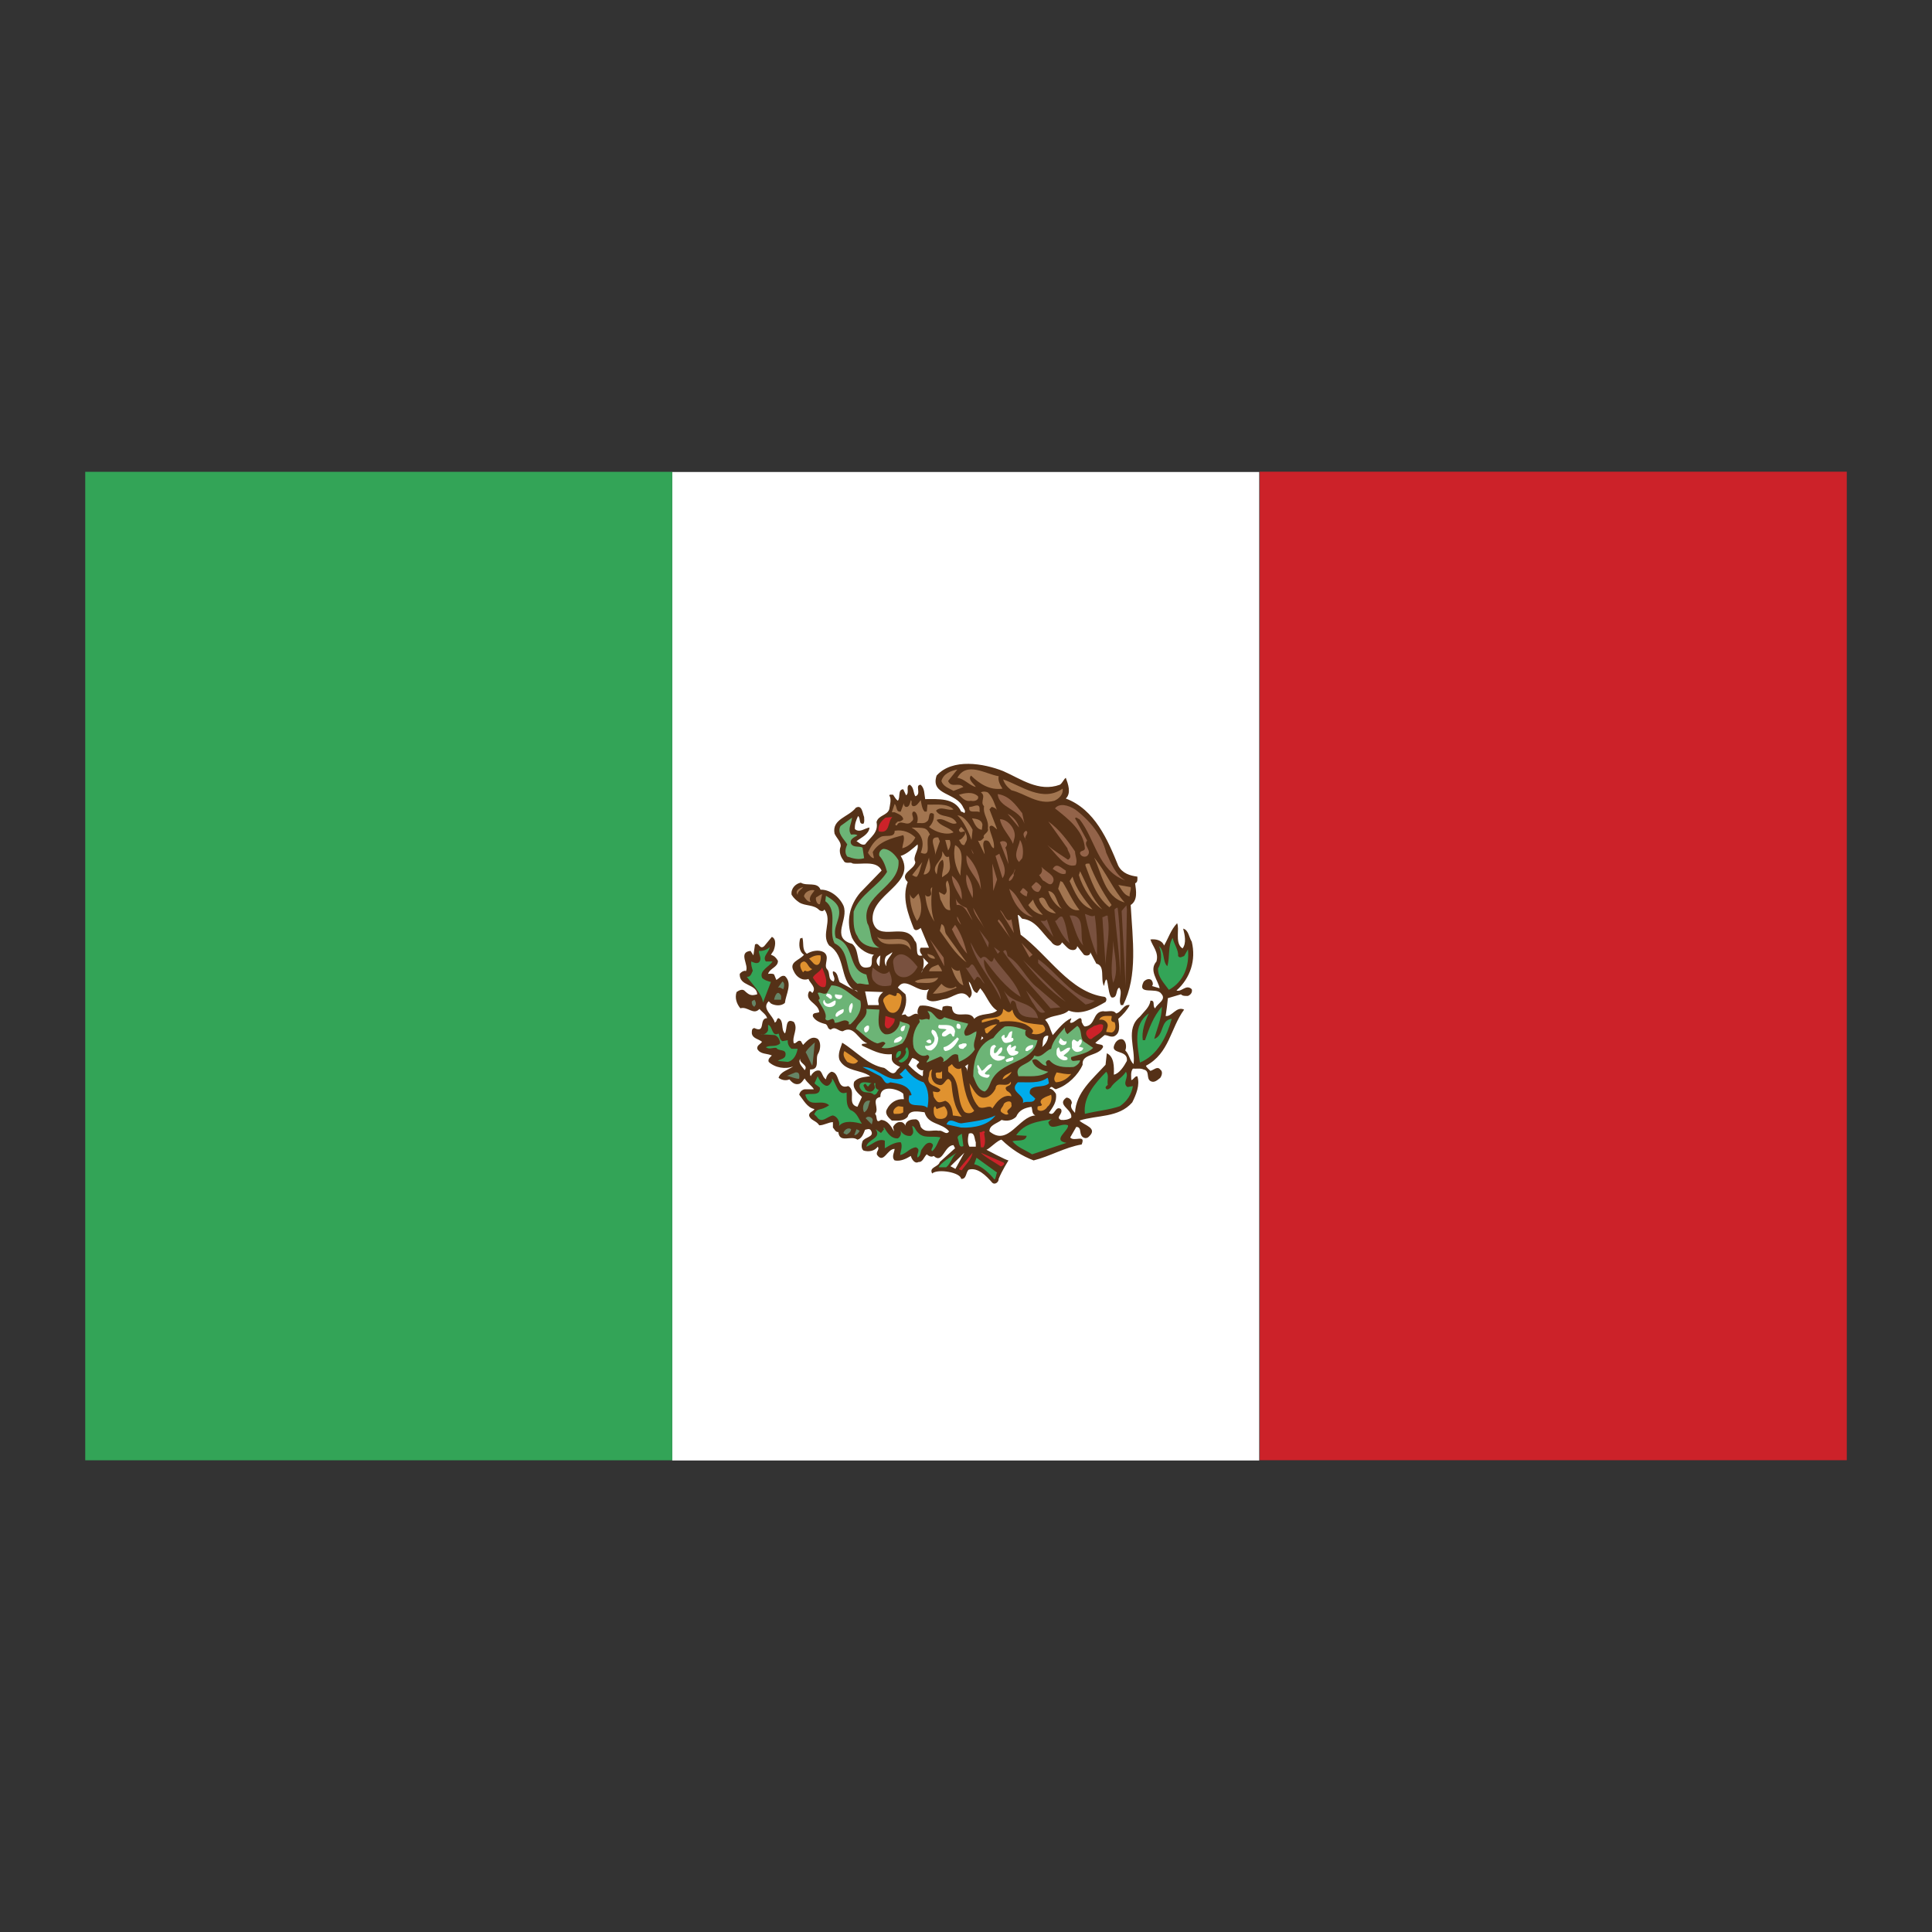 <?xml version="1.0" encoding="UTF-8"?>
<svg id="Layer_1" xmlns="http://www.w3.org/2000/svg" version="1.1" viewBox="0 0 2500 2500">
  <rect x="0" y="0" width="2500" height="2500" fill="#333333" stroke="none"/>
  <defs>
    <style>
      .st0 {
        fill: #e0922f;
      }
      .st0, .st1, .st2, .st3, .st4, .st5, .st6, .st7, .st8, .st9, .st10 {
        fill-rule: evenodd;
      }
      .st1 {
        fill: #fff;
      }
      .st11 {
        fill: none;
      }
      .st2 {
        fill: #33a457;
      }
      .st3 {
        fill: #a27550;
      }
      .st4 {
        fill: #79513f;
      }
      .st5 {
        fill: #6cb476;
      }
      .st6 {
        fill: #668566;
      }
      .st7 {
        fill: #553117;
      }
      .st8 {
        fill: #cc2229;
      }
      .st9 {
        fill: #936349;
      }
      .st10 {
        fill: #00acec;
      }
    </style>
  </defs>
  <path class="st8" d="M2389.71,1889.49V610.36h-759.61v1279.13h759.61Z"/>
  <path class="st1" d="M1629.42,1889.87V610.75h-759.63v1279.12h759.63Z"/>
  <path class="st2" d="M869.92,1889.63V610.51H110.29v1279.12h759.63Z"/>
  <path class="st7" d="M1371.32,1015.55c3.7-2.48,4.94-7.02,7.83-9.08,2.87,7.83,7.39,19.8,0,26.82,37.44,14.02,54.33,53.63,67.91,87.04,5.34,9.91,15.23,12.79,24.69,14.03,0,3.31.8,7.02-2.89,8.66,1.25,9.49,3.7,21.87-5.75,28.05,2.45,44.56,9.45,91.59-9.88,129.54h-2.89c-3.7-7.83,2.89-15.65-2.05-22.67-4.94,2.45-1.65,14.01-9.88,12.79-5.77-4.12-4.54-38.79-9.88-14.86-4.94-9.07,2.05-26.39-9.88-28.88l-7.83-14.85c.4,4.95-5.77,4.95-8.24,3.31l-8.64-11.14c-.83,5.77-5.77,5.77-9.88,4.12-3.7-2.06-6.59-6.19-9.88-9.08-2.89,7.43-11.12,4.12-14.01-.82-12.33-11.56-19.75-28.05-37.44-29.7-2.05-1.66-3.29-4.54-5.77-4.95l3.72,25.58c36.2,26.82,63.79,74.68,108.65,80.46,3.29,1.25,2.48,4.97,1.25,6.61-14.41,8.24-31.28,17.73-47.75,11.12-7.83,7.44-21.4,5.37-30.45,11.98,5.34,5.34,6.59,12.79,9.88,19.78,6.99-7.83,13.98-17.3,23.86-21.87.4,2.48-2.05,3.32-1.25,5.77,4.94,2.48,15.23-13.61,14.82-.8,1.25,2.05,1.65,4.54,4.12,5.77,14.41-1.25,9.47-18.57,23.46-19.8,5.77,1.25,13.18-2.48,16.87,2.89,6.99-1.25,9.88-12.39,17.7-10.74-2.89,5.8-8.64,12.39-14.82,17.76,1.25,7.83,3.29,18.97-5.75,22.7-4.54,1.22-7.83-1.67-11.96-1.67l-11.93,9.91c2.89,3.32,10.69.83,9.88,5.77-6.19,11.98-27.99,7.85-26.34,22.7-5.75,13.2-19.35,26.42-32.93,30.96-4.1,2.89-6.59-6.21-9.88,0,3.7,0,6.59,4.1,8.24,6.59,1.65,10.34-4.1,17.33-9.04,24.75,7.81,5.8,7.81-10.31,15.63-4.94,3.29,6.19-7.83,10.74,0,14.03,4.94.4,9.47-.4,13.18-2.89,2.48-10.74-19.75-16.51-6.19-25.99,3.72,0,7.02,3.29,7.02,7.02-2.89,5.34.8,9.07,4.1,12.76,1.25-26.39,22.24-43.32,39.52-62.29l1.65-14.85c9.47,4.12,9.47,17.33,9.07,27.64,6.99-1.25,13.15-10.71,16.87-17.73,2.05-16.11-24.69-7.02-14.82-23.53,2.45-3.7,6.59-5.77,9.88-4.1,3.7,2.45,4.94,9.07,2.89,14.01,5.34,5.37,5.75,13.2,10.69,17.76,2.89-20.65-11.12-45.39,8.24-61.48,5.34-6.61,12.76-12.39,13.58-20.62,6.99-.83,2.05,7.42,6.19,9.88,2.45-6.19,15.23-11.12,7.83-18.97-6.19-9.07-32.13,2.89-22.65-15.68,2.48-2.45,6.59-4.54,9.88-2.05,1.65,2.05,2.89,5.77.8,7.83l9.88,2.89c-1.65-9.91-14.38-23.1-4.1-34.64,3.29-11.97-4.94-19.39-7.83-28.47,6.19-.82,14.82.42,17.7,7.83,5.75-9.91,8.64-20.22,16.87-28.88,3.29,7.42-2.45,23.1,4.94,30.95l2.05,1.65c5.37-6.6,2.89-17.74.83-25.58,6.99,1.65,7.39,11.13,11.12,16.91,5.75,23.51-1.65,47.03-19.75,63.12,6.59,2.48,12.33-8.66,19.75-1.65,1.22,4.12-1.65,7.42-4.94,8.66-3.29,0-6.59.4-9.07-2.05l-16.87,4.94c-.76,7.72-1.72,15.43-2.89,23.1,8.24,1.25,14.01-13.2,23.89-8.24-17.7,23.92-18.95,56.51-49.4,72.6.8,2.48,3.7,4.54,5.75,6.61,4.12-.83,9.07-6.61,12.76-1.67,3.7,2.48,2.05,7.85,0,10.74-3.7,2.89-7.83,7.02-12.76,4.12-5.75-3.72-.4-13.2-8.64-14.86-4.12-2.05-9.47-.8-14.01-1.22-3.29,4.12-2.05,11.12-2.05,14.85,2.89-.4,4.54-5.37,7.83-4.94,3.7,11.12-1.65,23.92-6.59,33.81-17.7,20.22-45.26,16.08-68.32,23.5,5.75,6.21,24.69,9.49,11.93,21.05-3.29,3.29-8.66,1.25-9.88-2.89-1.65-3.7,0-9.91-6.19-9.91l-7.83,13.63c4.94,6.19,20.6-4.97,14.82,9.07-21.82,3.7-40.74,15.28-62.14,20.62-15.25-5.77-28.83-14.44-41.57-26.8-4.97.4-14.97,11.37-19.51,13.02,0,0,25.67,13.77,28.55,13.77,0,0-8.24,12.79-12.76,23.94.4,3.72-4.51,8.26-8.24,4.94-7.81-9.07-18.92-20.22-30.45-16.9-4.11,3.29-2.46,12.36-9.88,11.96-.42-8.26-30.05-13.61-37.46-7.02-4.53-8.26,8.24-8.26,9.88-14.85l19.75-17.76-2.06-4.1c-11.93.4-13.99,25.15-25.52,14.01-3.29,2.08-6.59,0-9.05-2.05-3.71,3.29-4.93,10.31-10.7,9.91-4.94,2.89-9.05-4.12-9.88-7.85-6.17,3.72-13.58,7.42-21,5.77-4.53-4.54,0-11.12,0-14.85-9.47-.4-13.99,19.8-22.63,7.83-2.06-4.1,3.71-7.02.82-10.71-4.11,5.77-11.93,7.02-18.52,4.94-3.29-2.89-2.46-8.24-1.23-11.96,3.28-5.77,15.64-5.37,11.12-13.61-1.65-3.72-5.76-1.67-7.83-1.25-2.05,4.94-4.11,11.56-9.88,12.79-8.22-6.21-23.05,5.34-24.69-9.91-3.7.4-4.93-3.72-6.99-5.77v-7.02c-5.36,0-11.53,4.12-17.7,4.12-3.7-6.21-11.52-6.21-13.16-12.79,0-4.54,4.94-4.54,7-8.26-9.47-1.65-14.41-11.96-19.75-18.57.67-3.55,3.45-6.34,7-7.02h11.93c-2.06-4.12-8.65-8.24-11.93-14.03-2.06,2.48-3.71,5.8-7,7.02-5.76,1.67-9.47-2.05-12.75-5.77-4.53,2.08-10.29.83-13.99-2.05,2.46-8.26,13.18-10.31,18.92-14.85-9.45,4.1-23.46,2.05-31.69-5.77-1.23-3.72,1.65-5.77,4.11-8.26-6.17-2.89-15.23-1.25-18.92-8.66-.42-4.97,3.71-5.37,6.17-9.07-4.53-3.72-11.93-4.12-13.18-10.74,0-2.89-.42-6.61,3.29-7.02,15.23,7.42,5.36-12.79,16.47-12.79-1.23-4.94-6.59-7.83-9.88-11.96-7.83,8.66-15.23-3.72-24.69-.83-4.94-5.77-7.41-13.61-4.94-21.02,2.89-2.08,7-4.12,9.88-2.08,6.17,5.77,8.65,7.42,16.87,4.97-.82-14.03-23.46-9.91-22.65-26.42,2.06-2.45,4.11-3.7,7-4.1l.83.8c4.93-7.42-10.7-24.76,6.17-26.41l3.7,5.77,2.06-14.03c5.36-3.72,5.76,7.42,11.95,2.06l9.87-11.96c6.59,2.88,4.12,13.2,2.06,18.14l-3.29,4.95c4.53,1.65,6.59,3.71,9.05,7.83.42,8.25-10.29,9.48-12.76,16.91,1.23,0,5.76-.8,7.82.83l2.88,7.02c3.71-1.65,6.19-6.61,11.12-4.97,10.29,9.49,1.23,23.53,0,34.66-4.53,4.57-13.18,3.72-18.11.83l-2.85-2.89c-9.88,9.49,5.76,18.16,7.82,27.64,3.29-1.22,2.05-5.34,4.94-5.77,7.41,3.72,2.46,14.44,8.24,19.8,3.29-5.37,0-21.05,11.52-14.85,6.17,9.07-2.88,18.57,0,27.64,3.71.4,4.94-4.94,9.05-2.89l2.88,4.94c4.11-4.1,10.7-12.79,18.94-7.83,4.53,4.12,3.71,13.61.82,18.57-4.94,6.61,3.29,21.45-10.7,21.02,0,2.92-.82,6.21.82,8.69,2.46-4.57,7-8.69,11.93-7.02,3.71,3.29,3.29,8.24,7.83,11.12.51-4.27,3.15-7.99,7-9.88,11.93.8,6.17,23.92,21.82,18.55,11.12,6.21-2.46,23.53,11.93,26.82l5.77-12.79c-5.36-4.94-13.18-11.56-9.88-19.8,5.36-5.77,13.16-5.77,20.58-6.99-12.36-8.69-31.3-5.77-39.52-20.65-3.29-8.26,2.06-17.33,3.29-22.7,17.29,10.34,32.93,28.91,54.33,32.61,4.94,2.48,11.53,12.39,16.47,2.89l4.11-4.12c-4.11-2.05-9.88-4.54-10.7-9.91v-6.59c-14.82,1.25-25.52-5.37-38.69-11.14v-2.05l7-.83c-11.93-4.12-16.87-24.34-31.7-15.68-6.17,0-9.45-7.02-15.64-2.05-4.53-1.25-2.88-4.12-6.17-7.02-6.17-1.65-13.18-3.72-16.87-9.91-1.23-5.77,5.36-4.12,8.22-5.77-1.23-11.98-19.74-14.03-13.16-26.82,2.06-.83,2.88.83,4.11,2.08,6.17-7.02-2.88-12.39-4.94-18.16-7.82,2.89-15.64-2.48-18.94-9.91-7-12.39,7.41-14.03,13.18-21.45-6.59-4.12-7-13.62-4.94-21.05l2.88-.82c2.06,7.02-.82,15.68,5.76,20.63,6.17-3.71,15.23-5.77,21.82-2.06,8.65,5.77-.42,16.1,4.11,21.87,4.94,4.54.42,13.63,8.64,16.08,3.29-4.94-2.05-8.24-.82-13.2,6.59.83,6.17,9.49,8.65,14.03l18.11,9.91c-18.52-14.44-9.88-43.75-31.69-57.35-11.12-14.44,4.94-32.18-6.17-46.63-1.23,3.31-4.94,2.06-6.59.83-6.99-7.43-18.11-4.95-25.93-9.9-4.11-2.89-7-5.37-9.88-9.91-1.23-7.83,4.94-14.45,11.93-15.68,7.82,4.95,21.4-1.65,25.52,9.08,11.93-.42,24.29,9.08,29.64,20.62,7.41,18.16-17.29,41.26,11.12,49.51,11.93,8.25,2.46,36.32,23.46,29.7,4.53-4.12-.42-11.97,4.93-15.67-11.93-1.25-23.05-11.14-28.39-21.88-8.24-21.04-3.29-42.07,10.7-58.58l27.57-28.47c-6.17-13.62-26.74-7.43-37.46-9.08-3.29-2.89-9.47,1.65-11.93-4.12-3.71-4.53-6.17-11.56-3.71-17.73,1.23-5.77-5.36-11.14-7.82-16.91-3.71-18.99,18.52-21.45,27.57-33.42,8.24-4.54,8.65,7.43,10.7,11.96,0,2.89.82,6.2-.82,8.66-6.59,1.23-3.29-7.02-7-9.9-2.48,5.36-4.53,10.31-4.12,16.91,6.19,5.37,12.76-1.23,18.94-2.06-.82,9.08-10.7,12.79-16.87,17.74,2.88,1.25,6.17,5.77,11.1,4.12,7-9.49,17.7-15.27,14.82-28.88,2.46-9.08,13.58-8.25,16.46-16.5.82-5.77,3.29-13.2,0-18.14,1.25-1.65,3.29-.42,4.94-.82,2.06,2.89,3.29,5.77,6.17,7.83,3.71-4.12-.42-14.44,7-14.86l3.71,7.83c4.94-3.29-1.23-12.79,4.94-13.62,5.36,3.72,4.11,9.91,6.99,14.86,8.65-2.48-1.23-14.86,7-14.86,5.36,4.95,4.53,12.39,5.76,18.57,16.47,0,38.29-2.06,46.51,16.1,1.65.42,2.88.82,4.11,2.06,2.06-2.48,0-4.95-1.23-7.02-8.65-20.22-43.23-15.68-34.58-41.67,20.57-22.7,60.91-15.67,86.03-5.77,22.68,9.9,46.15,27.64,73.29,17.73h0v.07ZM1165.51,1107.55c22.23,36.72-40.34,48.69-36.22,84.16,6.17,29.3,43.23-.83,54.33,25.59,6.19,4.94-1.65,22.27,9.88,18.97-2.46-2.89-4.53-6.6-2.06-9.91h10.7l-10.7-25.58c-2.46,1.65-6.59,4.95-9.05.83-7-18.16-15.64-39.61-7.82-60.24-11.93-11.56,9.47-16.1,9.88-25.99-4.11-7.02,4.94-14.85,2.88-22.7-6.17,5.38-14.41,12.8-21.82,14.86h0ZM1253.61,1270.1c.4,7.02,7.83,14.86.82,21.45-9.47-14.01-21.4,0-32.52,1.25-7,1.25-16.06,5.77-22.65,0-.42-4.94.42-9.07,2.88-12.79-14.41,6.61-30.45-18.13-40.34-2.05l9.88,8.66c2.46,9.47-.42,19.38-4.94,26.8l4.94-.8c5.34,8.26,9.45-4.12,16.87,0l-1.23-1.25c-.52-3.56.53-7.18,2.88-9.91,9.88-1.65,19.75,3.29,28.82,6.19l.82-4.94c4.53-1.65,7.41-1.25,11.93,0,1.25,19.4,22.65,2.05,28.82,15.68,8.24-8.26,21.82-4.12,29.64-10.74-10.29-6.59-13.58-19.78-21.82-28.88l-4.12,6.21c-6.98-2.09-5.75-10.75-10.69-14.88h.01ZM1110.35,1283.73l-4.94-2.89,2.88.8,2.06,2.09h0ZM1119.41,1282.89l3.71,17.73h13.99v-2.05c-2.06-5.37.82-11.14,5.76-14.85l-23.46-.83h0ZM1180.33,1369.11l-4.94,8.66c5.76,6.19,11.53,11.14,18.11,14.86,2.06-2.08-.42-5.77,1.65-7.85-3.71.83-6.59-1.25-8.64-4.12-1.65-3.29,2.46-4.12,2.88-6.59-2.87-2.08-5.34-4.53-9.05-4.97h-.01ZM1035.44,1369.96c-3.29,5.77,2.88,10.31,5.77,14.85,5.34-6.59-7-8.66-5.77-14.85ZM1252.78,1376.97l-4.11,2.89c2.17,1.64,3.27,4.33,2.88,7.02l1.23-9.91ZM1139.17,1419.45c-12.75,2.48-.4,15.28-6.99,21.87,3.7,2.08,0,13.63,7.82,7.85,8.65.4,13.18,8.26,16.89,14.85l-1.25-5.77c2.06-3.7,5.76-7.42,11.12-6.19,2.05.4,4.53,2.89,4.94,4.94v-2.05c2.05-5.77,8.22-6.61,13.58-6.61,4.54,1.25,4.94,6.21,6.17,9.91,6.17,8.66,14.41,3.29,23.46,4.97,4.94-1.25,9.47,6.59,13.18.8-9.47-11.56-27.17-8.26-31.7-24.75-7.41-.83-19.75-3.72-21.82,5.77-5.36,6.19-13.18,4.94-20.58,4.94-3.71-3.29-9.88-8.66-6.17-14.85,4.12-8.26,12.36-13.61,21.82-12.79l-.82-7.02c-6.19-6.19-30.06-12.79-29.65,4.12h0ZM1334.69,1432.25c-8.64,1.25-16.06,4.12-19.75,12.79-4.94,4.94-12.36,6.19-18.92,4.12-5.37,4.54-16.06,6.59-15.65,14.85,24.29,20.22,37.87-19.38,59.27-20.62-4.94-2.48-3.29-7.42-4.94-11.14h-.01Z"/>
  <path class="st3" d="M1226.85,1010.6c4.11,9.9,13.99.82,19.75,7.83l-12.76,4.95c-5.76-3.31-13.58-5.77-15.64-12.79,2.46-9.49,12.35-13.22,20.58-14.86l-11.93,14.86h0Z"/>
  <path class="st3" d="M1292.29,1004.4c-1.25,5.37,1.65,11.14,4.94,16.1-16.87,2.48-30.04-6.6-40.75-16.91-4.93,5.37,4.95,11.54,6.17,14.85-8.65-2.46-14.81-10.73-23.86-11.96,12.33-21.87,37.03-4.55,53.5-2.08h0ZM1375.03,1020.5c1.25,7.43-4.94,13.2-10.69,15.68-21.4,5.77-37.05-9.08-55.58-13.62-4.94-3.71-9.04-8.25-10.69-14.02,23.85,8.25,51.04,30.12,76.95,11.96h0ZM1290.23,1048.97c-.83-2.89-4.1-4.12-6.99-4.95l-2.89,3.29,9.88,25.59c-1.65.42-6.59-7.83-9.88-2.89.4,8.66,6.99,17.33,5.77,27.64-5.37-1.65-3.72-11.56-11.96-9.91-4.1,4.12,0,11.96,0,17.74l-8.64-17.74c3.7,1.25,5.75-1.65,7.83-4.12-2.89-3.71,6.99-6.19,4.94-11.56,1.65-11.96-6.59-16.91-4.94-28.88-5.77-5.37,3.29-13.2-4.12-17.74,2.48-1.65,6.59-1.25,9.07,0,6.59,6.63,9.05,15.69,11.93,23.54h0ZM1265.54,1030.41c1.65,4.94-4.94,7.02-9.07,5.77-6.99,1.65-11.1-3.31-15.64-7.83,7.42-2.08,17.72-4.54,24.71,2.06h0Z"/>
  <path class="st9" d="M1322.76,1052.26l2.87,13.62c-6.16-19.39-33.33-20.22-34.58-38.36,14.82,2.06,23.05,13.61,31.71,24.75h0Z"/>
  <path class="st3" d="M1181.57,1043.2c4.53.42,7.42-4.95,9.88-7.83.82,3.72,1.23,10.73,4.94,14.86h2.88l.82-9.08c11.95.42,25.11-2.06,33.76,6.19-7,2.48-16.47-4.95-22.65,1.66,5.76,10.31,20.57,3.71,26.76,16.08-7.41,4.12-17.29-8.66-25.93-4.12,4.11,8.26,16.04,9.08,21.82,16.1-8.65,4.12-23.05,0-31.7-7.02,4.94-4.54,7-11.14,6.17-16.91-8.65-4.54-4.11,7.43-9.05,9.9-3.29,3.29-8.24,1.65-12.75,2.06,2.05-4.95.82-12.37-2.89-14.85h-2.06c-3.71,4.12,3.29,9.08-2.06,12.79-5.76,7.43-14.82-4.12-18.92,4.95h-1.65c-1.23-2.48,1.65-3.31,2.88-4.95,2.88.42,4.94-.82,7-2.89-.82-5.37-7-7.02-11.12-9.08h-3.71l3.71-10.73c3.29,2.88,1.23,10.73,7.82,9.9l4.11-11.14c-.42,2.06.42,3.71,2.06,4.95,5.34,1.23,5.76-5.37,6.99-8.66,2.46,2.05-1.23,6.19,2.88,7.83h.01Z"/>
  <path class="st9" d="M1431.43,1103.43c6.16,13.2,11.5,28.05,24.69,35.9-35.41-12.79-38.7-53.23-59.27-79.21-2.08-.42-4.12-3.71-5.77-1.23l15.65,28.88c-5.77,6.6,7.39,12.79,0,19.8-2.89,2.06-7.83.82-9.07-2.89-.8-4.95,6.19-2.48,6.19-7.02-1.65-22.7-21.4-37.96-38.7-51.58,5.77-7.43,17.3-4.12,25.94,1.23,19.34,14.44,34.97,33.83,40.34,56.11h0Z"/>
  <path class="st3" d="M1267.59,1047.31v3.72c-4.1-2.89-15.23,2.89-13.16-7.02,3.72,1.25,13.58-6.6,13.16,3.29h0Z"/>
  <path class="st9" d="M1318.64,1070.84l-14.82-17.74c7.02,3.31,13.18,10.73,14.82,17.74h0Z"/>
  <path class="st3" d="M1258.55,1073.73l-1.45,13.2c-2.46-8.25-11.32-26.39-18.31-31.76,9.88-.43,18.94,16.9,19.77,18.56h-.01Z"/>
  <path class="st8" d="M1137.11,1075.79c-2.06-7.83,3.7-13.62,8.65-17.74l9.05-.82c-6.59,5.36-2.48,22.27-17.7,18.56h0Z"/>
  <path class="st5" d="M1101.3,1079.91c3.71,0,4.93-.82,8.22.83-.82,1.65-11.1,4.12-8.22,11.13,3.28,5.37,10.29,2.48,14.82,4.95l2.06,13.62c-7,2.46-14.82.4-21.83-2.06-3.7-4.95-2.46-10.31,0-15.67-4.11-7.02-13.99-14.85-8.64-23.93l14.82-10.73c-.43,7.41-6.19,14.84-1.25,21.85h.02Z"/>
  <path class="st3" d="M1271.3,1067.11l-.8,6.6c-7.39-.82-9.88-9.08-12.76-14.85,5.36.83,12.35,1.25,13.57,8.25h0Z"/>
  <path class="st9" d="M1312.89,1083.62l-2.05,8.25c-4.54-11.13-14.82-19.8-16.9-31.76,9.47-.42,21,12.37,18.95,23.51h0ZM1391.09,1101.77c0,5.78,3.7,11.56.83,17.74-14.01,4.54-25.94-15.67-36.65-25.99,8.66,7.43,17.7,12.79,26.74,18.97,7.02-4.12-.4-9.91-.8-14.85l-24.69-34.66c13.98,9.91,25.1,24.76,34.58,38.78h0Z"/>
  <path class="st3" d="M1250.71,1087.75l-2.88,5.77c-4.54.42-4.94-4.54-7-6.6,3.29-.4,6.17-4.54,7.82-7.02,1.65-9.08-6.59,1.65-7.82-6.19l2.88-3.71c4.12,4.14,9.07,11.14,7,17.74h0ZM1203.39,1079.91c-8.24,6.19,4.53,30.53-11.93,23.51,0-1.18,10.29-19.86-11.93-32.59,16.67.62,18.92-.83,23.86,9.08h0Z"/>
  <path class="st3" d="M1184.45,1083.62c-2.88,6.6-9.88,12.39-16.87,14.03.4-5.78,3.71-12.39,1.23-16.91-14.82,3.71-31.69,8.25-39.52,21.87l1.65,7.83c-3.28,0-6.17-4.12-7.82-7.02,3.29-7.83,8.64-16.5,16.87-20.62,5.77-2.89,18.11,2.06,17.7-7.83,11.12-1.66,19.77,2.05,26.76,8.65h0Z"/>
  <path class="st9" d="M1328.52,1087.75c-2.45-3.29-7.39-9.08-.8-12.79,5.33,3.31-4.95,8.25.8,12.79Z"/>
  <path class="st3" d="M1216.15,1088.58l-7,19.8c4.53-7.83-10.29-25.99,4.94-24.76l2.06,4.95h0ZM1228.9,1086.92c2.06,4.55.42,9.91-2.06,13.62l-3.71-13.62h5.77Z"/>
  <path class="st9" d="M1322.76,1110.45l-4.12,4.95c-8.24-8.26-.4-19.39,1.25-28.47,3.7,5.36,4.93,15.67,2.88,23.51h-.01ZM1300.93,1096.83c2.89,6.6,2.89,14.44,4.12,21.45l-11.12-28.47c4.53-3.71,13.16.42,6.99,7.02h.01Z"/>
  <path class="st3" d="M1242.91,1133.13c-6.17-9.91-10.3-24.76-7-39.61,13.99,7.43,6.17,27.24,7,39.61Z"/>
  <path class="st5" d="M1162.64,1113.32c3.29,34.66-50.22,44.15-40.34,81.28,6.17,10.31,2.05,25.58,15.64,31.76-10.29,0-23.46-2.89-28.4-14.85-6.17-8.66-4.94-21.87-4.94-31.78,7.42-21.87,32.11-33.01,43.23-51.57-2.05-7.43-4.53-14.86-9.87-20.62-1.25-3.31.82-7.83,4.94-9.08,8.62,0,16.03,8.25,19.74,14.85h0Z"/>
  <path class="st9" d="M1259.36,1105.49l-2.89-7.02,2.89,4.95v2.06h0Z"/>
  <path class="st3" d="M1228.08,1108.37c0,8.66,4.94,18.16-4.94,23.93l-4.11,2.89c-.42-7.83,4.11-14.85.82-22.68-6.99,3.29-6.17,11.96-7.82,18.97-8.65-12.37,9.87-17.74,6.99-29.71,2.89,2.08,3.31,9.08,9.07,6.6h-.01Z"/>
  <path class="st9" d="M1297.24,1136.44l-9.04-28.88,4.94-2.89c2.88,9.08,11.52,21.04,4.1,31.78h0ZM1269.23,1151.29c-2.87-16.1-20.99-26.41-18.52-44.56,11.95,11.56,18.52,28.47,18.52,44.56Z"/>
  <path class="st3" d="M1197.21,1131.48h-2.06l7-21.87c-.01,5.36,5.76,18.16-4.94,21.87h0ZM1455.3,1167.8c-25.94-7.02-29.64-37.55-39.52-58.18,15.23,18.56,24.69,41.67,39.52,58.18ZM1186.51,1134.36c-2.48.82-4.12-1.23-6.19-2.06l13.18-16.9c-2.46,6.17-3.29,14.02-6.99,18.96h0Z"/>
  <path class="st9" d="M1285.3,1152.93l-1.25-35.49,6.17,20.63-4.93,14.85h.01Z"/>
  <path class="st3" d="M1409.61,1117.45c7.38,18.99,17.07,37,28.83,53.63l-2.89,2.89c-17.28-13.61-23.46-34.66-30.88-53.63-1.22-3.31,2.88-2.89,4.94-2.89h0Z"/>
  <path class="st9" d="M1379.15,1130.25c-5.34,2.89-11.53-2.89-16.87-5.78,4.51-9.07,11.09-1.23,16.87,2.08v3.71h0ZM1363.1,1140.15c-3.29,9.08-9.47.42-13.58-.82l-4.94-7.02c3.7-1.65,4.94-7.02,2.89-10.73,5.34,6.19,17.68,10.71,15.63,18.56h0ZM1312.05,1132.3c-1.22,2.89-2.45,6.6-6.19,7.83-2.05-4.95,7.83-9.48,7.02-15.68,2.06,2.49-2.88,5.8-.83,7.85h0Z"/>
  <path class="st3" d="M1426.47,1176.86c-12.74-8.25-25.51-27.64-30.45-44.56l1.65-4.94c8.24,16.5,14.82,34.66,28.81,49.51h-.01Z"/>
  <path class="st9" d="M1258.55,1162.01c-4.12-9.48-10.3-18.14-7.83-30.53,6.19,7.83,9.48,19.8,7.83,30.53h0ZM1244.55,1164.08c-5.36-9.91-12.76-19.8-12.76-30.95,9.05,7.43,13.58,18.56,12.76,30.95Z"/>
  <path class="st3" d="M1413.73,1176.86c-16.87-4.94-23.05-23.1-29.64-36.72l3.7-5.77c4.54,15.67,15.23,29.29,25.94,42.49h0ZM1229.73,1177.69c-7.82.82-9.47-8.66-12.76-13.62l-2.05-9.91,7,3.72c7.41-4.95-1.65-12.79,4.11-18.57,5.75,11.14,1.23,25.99,3.7,38.38h0ZM1375.03,1141.38c7.42,11.96,12.76,24.76,21.84,36.3-15.25,2.48-21.4-16.91-27.59-27.64l2.89-9.91,2.85,1.25h.01Z"/>
  <path class="st9" d="M1347.47,1147.16c-.83,2.89-1.65,5.77-4.12,7.02-4.1,0-7.39-3.29-8.64-7.02l5.75-5.77c2.88.82,4.93,3.71,7.02,5.77h-.01Z"/>
  <path class="st3" d="M1463.13,1147.98c.8,4.54-2.08,7.43-1.25,11.97-7.42-1.25-10.71-9.49-14.82-14.86l16.07,2.89h0ZM1039.15,1147.98c-1.65,2.89-7.41,5.37-7,9.91-4.11-5.37,2.88-9.08,7-9.91ZM1209.15,1192.54c-7-10.31-10.7-21.45-11.93-34.66,1.23,2.06,2.88,2.48,4.94,2.06,6.59-2.89-1.23-8.26,4.11-11.97-1.65,14.86-2.06,31.76,2.88,44.56h0Z"/>
  <path class="st9" d="M1329.75,1154.17l-1.25,5.78c-3.29-.83-6.19-2.89-8.64-5.78l3.7-4.94c2.49.42,4.14,3.29,6.19,4.94h0ZM1336.74,1186.76c-17.28-3.31-26.74-21.87-30.88-36.72,14.42,10.32,15.25,26.41,30.88,36.72Z"/>
  <path class="st3" d="M1053.96,1152.12c-2.06,3.71-8.65,9.08-4.94,14.85-3.71.42-7-4.12-8.64-7.02.42-5.78,8.64-9.49,13.58-7.83ZM1374.21,1176.03c-7.42-3.29-15.23-14.03-17.7-23.1,11.12,1.23,9.88,16.08,17.7,23.1ZM1186.51,1191.71c-5.97-10.57-9.09-22.51-9.05-34.66.82,2.46,2.46,5.36,4.93,5.77l6.17-6.6c3.71,9.91,6.17,26.42-2.05,35.49ZM1060.95,1169.85c-3.28,1.65-6.17-5.77-4.93-8.66,2.88-1.23,4.93-3.72,7.82-4.12l-2.89,12.79h0Z"/>
  <path class="st5" d="M1084.83,1173.97c4.94,14.45-8.22,24.76-3.28,39.61,25.94,8.66,14.41,41.67,39.52,47.46l3.28,12.79c-5.76.8-9.45-2.08-14.82-.83-18.52-14.01-7.41-41.26-29.64-52.4-8.65-16.5,5.36-41.67-11.93-54.46l.82-7.02c5.36,3.29,13.18,7.85,16.06,14.85h-.01Z"/>
  <path class="st3" d="M1361.45,1176.86l4.94,4.95c-5.75,0-12.33-2.89-16.87-9.08-2.05-2.89-4.94-6.19-4.94-9.9,9.47-6.2,8.64,10.31,16.87,14.02h0Z"/>
  <path class="st9" d="M1250.71,1174.8l7.83,16.1c-5.36-6.6-9.88-21.45-20.58-19.8l-1.23-8.25c2.05,6.17,8.64,9.9,13.98,11.96h0Z"/>
  <path class="st3" d="M1349.52,1183.88c-7.83-1.23-14.41-6.19-18.95-12.79l6.19-7.02c2.05,7.43,7.82,14.44,12.76,19.8h0Z"/>
  <path class="st9" d="M1274.18,1201.62c-4.94-9.08-13.58-17.33-14.82-26.82l14.82,26.82Z"/>
  <path class="st4" d="M1446.23,1174.8c3.29,25.17,4.33,62.93,3.09,88.52,0-26-5.55-60.87-7.2-86.46,1.25-.83,2.46-2.89,4.11-2.06ZM1457.56,1171.51l.64,5.36-1.65,98.8-5.15-96.95,6.16-7.21h0Z"/>
  <path class="st9" d="M1308.75,1189.65l3.29,17.74-18.11-29.71c5.77,3.31,7.42,17.34,14.81,11.97h0Z"/>
  <path class="st4" d="M1416.6,1184.7c2.48,16.5,3.32,35.07,2.89,51.58-7.39-16.93-11.53-35.07-15.63-53.63,4.1.82,8.62,4.53,12.74,2.05h0ZM1401.8,1223.48c-7.83-7.02-11.96-25.58-17.7-38.78,22.22-1.65,11.93,26,17.7,38.78ZM1430.6,1246.19v2.88l-4.12-62.29c2.08.4,7.83-5.37,7.02.82,3.28,20.22-2.06,39.19-2.89,58.6h-.01Z"/>
  <path class="st9" d="M1243.72,1196.67c-.82-.83-6.59-7.02-4.94-10.73l4.94,10.73Z"/>
  <path class="st4" d="M1384.09,1220.6c-9.47-8.25-13.61-18.97-18.95-28.88,3.29,0,5.77-8.26,9.88-4.95,5.37,10.31,5.77,24.34,9.07,33.84h0Z"/>
  <path class="st9" d="M1310,1217.3l-18.95-25.59,1.25-2.06c7.82,7.85,10.71,18.97,17.7,27.65h0Z"/>
  <path class="st4" d="M1346.62,1191.71c.4-.83,6.19,1.65,7.83-2.06l8.64,22.7-16.47-20.63h0Z"/>
  <path class="st3" d="M1224.79,1209.44l25.93,35.9c-15.23-11.14-23.46-25.99-34.58-40.84l2.06-8.66c5.77,2.06,3.29,9.49,6.59,13.61h0Z"/>
  <path class="st9" d="M1251.54,1234.22c-7-7.43-14.41-20.63-19.77-31.76l4.12-5.77c8.24,11.54,11.93,24.33,15.64,37.53h.01Z"/>
  <path class="st4" d="M1279.52,1219.98l-1.01,6.19-12.14-24.55c1.22,3.31,11.95,14.66,13.15,18.37h0Z"/>
  <path class="st3" d="M1178.68,1229.26c-9.47-17.33-34.16,2.48-43.63-16.91,13.18,9.48,41.17-7.85,43.63,16.91Z"/>
  <path class="st2" d="M1524.45,1237.1c2.45,3.31,4.94.82,7.83,0l4.94-8.66c2.05,20.62-4.94,41.66-24.69,52.41-6.19-8.66-14.41-16.51-14.01-27.66,4.94-8.24,4.94-20.21,1.25-28.87,7.83,6.6,4.12,19.4,10.69,25.99,3.72-11.97.43-26.41,7.02-36.73,1.21,7.44,7.79,15.69,6.98,23.53h0Z"/>
  <path class="st9" d="M1221.91,1250.3l-18.52-34.66,17.69,23.51.83,11.14h0Z"/>
  <path class="st4" d="M1440.47,1271.75c-4.54-16.08,0-36.29,0-54.45,1.25,17.73,7.83,37.95,0,54.45ZM1269.23,1240.4c7.83-9.49,13.18,14.02,16.9-1.25,11.53,16.94,28.81,31.35,34.58,50.75-19.35-11.56-34.58-31.76-47.34-48.68-2.08,20.21,20.17,32.59,21.82,52.41-11.12-25.59-32.53-47.04-39.52-74.28,4.53,7,6.99,14.85,13.57,21.04h0Z"/>
  <path class="st9" d="M1336.15,1235.45c-.4.4-4.33,2.88-3.93,3.71l-10.49-19.18,14.42,15.47h0Z"/>
  <path class="st2" d="M990.99,1244.11h8.65c-3.71,6.6-17.29,11.54-13.58,21.05,1.65,2.48,9.05,5.34,11.53,5.34l-10.29,26.82c-.83-11.14-15.64-25.99-21-33.41,4.94.83,6.17-4.54,7.82-7.83-1.23-4.14-2.46-7.44-2.06-11.97,2.88,1.23,6.59,3.29,9.88,1.23,4.53-4.54,0-9.9,0-14.85,3.29.42,10.29-.83,13.99-4.95-.43,6.6-9.9,11.97-4.95,18.57h0Z"/>
  <path class="st4" d="M1291.05,1234.22l-4.92-8.66,7.81,5.77-2.89,2.89ZM1303.81,1237.1c17.3,9.9,23.05,29.3,39.52,41.66l28.83,24.77-12.76,1.22c-20.6-24.75-44.05-47.85-61.33-73.43,4.51-5.76,4.94,3.31,5.75,5.78h-.01Z"/>
  <path class="st1" d="M1146.99,1250.3c-2.88-3.31-2.88-9.9,0-13.2l7.82-4.95c-1.23,4.55-9.47,10.32-7.82,18.16h0Z"/>
  <path class="st4" d="M1187.33,1251.13c-2.88,5.77-7.41,10.74-13.58,12.79-9.05,2.48-15.64-2.89-16.87-10.74-.42-4.11-2.89-10.3.82-14.02,10.29-11.96,23.46,4.12,29.64,11.97h-.01Z"/>
  <path class="st3" d="M1209.98,1240.4c-2.88.82-9.45-1.25-9.88-6.2,3.7,1.25,8.64,1.66,9.88,6.2Z"/>
  <path class="st0" d="M1061.78,1236.28c1.23,5.36-1.23,16.5-8.65,10.73l-6.17-6.59c4.54-2.91,9.07-4.97,14.82-4.14h0Z"/>
  <path class="st1" d="M1137.94,1250.3c-5.36-3.71-4.53-10.73,1.23-14.03l-1.23,14.03ZM1201.32,1246.19c-4.12,4.11-7.83,7.83-9.07,12.79,2.46-3.72,4.11-13.23,2.06-19.82l7,7.03h0Z"/>
  <path class="st4" d="M1416.6,1294.88c-2.87,2.45-7.39,4.1-11.93,4.94-20.57-16.93-41.57-33.81-61.33-53.63v-4.95c24.71,16.91,43.22,49.08,73.27,53.64h-.01ZM1379.15,1296.52c-21.4-14.86-38.7-33.44-55.58-54.47l55.58,54.47Z"/>
  <path class="st0" d="M1051.08,1254.02c-2.46,1.65-5.76,4.12-9.05,2.08-1.23-.43-1.63,1.22-2.88,2.05-2.88-3.72-7-12.39,1.25-14.03,4.93.83,5.33,8.26,10.69,9.91h0Z"/>
  <path class="st3" d="M1219.03,1256.9h-16.87c1.23-5.77,7.41-6.6,11.93-8.66,2.06,2.89,4.11,5.37,4.94,8.66h0Z"/>
  <path class="st4" d="M1274.18,1272.98c-4.1-2.48-4.51-8.66-9.88-9.07l-3.7,4.94-11.12-16.91c6.59,3.71,5.76-9.08,11.12-1.65l13.58,22.68h0Z"/>
  <path class="st3" d="M1241.66,1255.25l4.94,19.8c-7.82-2.48-12.76-14.86-15.64-23.94,2.48,4.14,9.05,6.63,10.7,4.14h0Z"/>
  <path class="st8" d="M1067.96,1276.72c-7,3.29-12.76-6.61-16.06-11.56,1.23-4.54,9.47-7.42,11.93-13.22,2.89,7.85,7.42,16.11,4.12,24.77h.01Z"/>
  <path class="st4" d="M1150.69,1256.9c2.46,5.77,4.54,11.96,2.06,18.16-7,1.65-15.64,1.65-20.58-4.12-5.76-4.54-4.11-12.79-2.89-18.99,5.78,4.95,14.42,12.37,21.41,4.95h0Z"/>
  <path class="st3" d="M1214.09,1265.16c-4.94,9.47-17.29,6.19-26.76,6.59l-3.71-1.65c7.82-4.94,20.17-3.29,30.47-4.94h0Z"/>
  <path class="st6" d="M1013.63,1280c-2.46-.8-4.12-2.89-7-2.05l5.76-7.85c3.31,1.23,2.49,7.02,1.25,9.9h-.01Z"/>
  <path class="st3" d="M1234.67,1277.95c.82-.4,1.23-1.25,2.06-1.25l1.23,1.25c-9.88,4.1-19.35,8.24-30.87,7.83l11.12-12.79c4.11,4.55,10.29,7.42,16.46,4.95h0Z"/>
  <path class="st5" d="M1113.23,1294.88c2.89,11.96-3.71,22.27-12.75,30.53h-2.88c1.23-.43.82-2.08.82-2.89-6.17-5.77-11.93,2.05-18.52.8,0-2.05-.42-3.7-2.06-4.94-3.29,0-7.41,4.54-9.88,0,2.88-8.26-6.17-16.51-9.05-24.75,3.71,0,.42-5.77-.82-8.66,3.29-2.08,7.82,2.89,11.93,0l5.76-9.91c15.24.01,25.52,13.61,37.46,19.82h0Z"/>
  <path class="st4" d="M1343.33,1317.55c-9.47-1.65-22.62.43-26.34-11.12-2.89-3.72-.8-11.14-6.99-11.56-1.65,1.22-2.48,2.87-2.05,4.94l-9.07-18.16c12.36,19.8,39.1,12.37,44.45,35.89h0Z"/>
  <path class="st4" d="M1352.4,1309.71c-9.07,4.12-12.36-8.26-16.9-13.2l-7.81-14.86,24.71,28.07h0Z"/>
  <path class="st6" d="M1010.75,1288.66v4.97h-9.05c.82-4.97,4.53-14.03,9.05-4.97Z"/>
  <path class="st0" d="M1166.75,1290.75c-.42,7.83-2.46,17.73-9.88,19.78-9.07,1.25-11.53-9.07-13.99-14.85-.82-4.54,4.93-7.42,7.82-9.07,4.54.4,9.47,5.77,9.88-1.65,3.29-.43,5.76,2.89,6.17,5.78h0Z"/>
  <path class="st1" d="M1076.61,1290.75c-1.23,4.94-4.94-1.25-7.82-2.08l1.23-2.89c2.88-.42,7,1.65,6.59,4.97h0ZM1089.77,1287.86c.41,2.26-1.05,4.45-3.29,4.94-3.71.4-7.42-2.89-5.76-6.19l9.05,1.25Z"/>
  <path class="st6" d="M977,1301.46l-.82,1.25c-2.46-.83-3.71-4.12-3.29-7.02l3.29-2.05c1.63,2.04,2.87,5.77.82,7.82h0Z"/>
  <path class="st1" d="M1080.72,1299.82c-3.29,4.12-8.65,4.12-12.76,1.65-2.46-2.05-4.11-5.37-1.23-7.83,3.29,14.85,18.11-8.66,13.99,6.19h0ZM1102.53,1297.74c2.46,4.12-.82,8.69-1.23,12.79h-1.65c-2.06-4.1-1.23-10.71,2.88-12.79Z"/>
  <path class="st2" d="M1493.57,1344.37c13.18-4.54,7.42-24.34,22.65-25.99-6.19,21.87-17.7,47.04-41.17,56.51-2.89-21.45-9.88-48.69,11.53-63.53-5.34,10.74-9.47,23.94-7.83,34.66h2.89c5.34-15.28,10.71-30.53,21.82-43.32,0,14.85-6.59,28.88-9.88,41.67h-.01Z"/>
  <path class="st1" d="M1091.42,1305.59c2.06,6.19-4.94,6.61-7.82,9.91h-2.05c-2.06-5.37,5.76-8.66,9.87-9.91h0Z"/>
  <path class="st5" d="M1137.94,1306.43c-.82,9.47-4.11,25.99,6.99,31.76,8.65,1.65,16.47-5.37,18.94-12.79l.82-4.12c4.11,3.29,15.23,1.65,11.93,9.07-2.46,7.85-4.11,14.03-9.05,19.8-8.24,3.29-16.06,7.83-26.76,5.77l4.94-5.77c-2.88-4.54-7,0-10.7,0-10.71-3.29-18.52-12.79-27.57-18.97,2.46-9.07,16.06-14.03,13.58-25.59l16.89.84h0Z"/>
  <path class="st0" d="M1307.95,1308.48l2.05-2.05c3.7,18.55,24.29,17.73,39.52,19.78,2.05,2.08,4.1,5.37,2.05,8.26-4.54,3.72-11.12,4.94-16.87,2.89,6.19-4.12-3.7-9.49-7.83-11.96-9.88-4.12-23.86-4.97-33.75-2.89,1.22-3.32-2.89-2.89-4.12-4.12l-18.52,4.94v-2.89c8.64-5.77,27.18.43,27.59-14.85,3.31,1.65,6.17,6.19,9.9,2.89h-.02Z"/>
  <path class="st5" d="M1221.91,1316.3c9.87,3.32,20.17,5.8,30.87,8.26-1.23,4.97-8.24,10.31-3.29,15.68,5.76,0,9.47-4.12,14.01-5.77.4,8.26-5.77,15.28-2.05,23.5-4.95,7.85-12.78,12.79-20.6,16.11l-1.23-9.09c-8.24-4.12-12.35,7.85-19.75,9.09,2.88-2.48,0-6.21-2.89-7.02l-17.69,7.83c-1.65-2.05,7-6.59.82-9.91-7.41,4.12-14.82-2.45-17.7-9.07-2.78-11.75.11-24.12,7.82-33.41l-.82-4.12c4.11,3.29,8.65-2.08,12.76,1.25,2.46-3.72.42-8.26-2.06-11.14,9.05-1.26,11.95,17.72,21.82,7.81h-.02Z"/>
  <path class="st8" d="M1157.69,1318.38c.42,4.94-3.71,9.07-7,11.96-4.11,1.65-6.17-2.89-5.76-5.77l.83-9.91,11.93,3.72h0Z"/>
  <path class="st0" d="M1438.42,1314.65c.8,2.48-2.48,6.21,2.05,7.85h1.65c2.05,4.54,2.05,11.96-3.7,13.61l-6.99-.8c.4-4.12,3.7-7.85.8-11.98-2.45-3.29-5.77-4.54-9.88-3.7,2.49-6.2,9.9-4.97,16.07-4.97h0Z"/>
  <path class="st1" d="M1242.91,1330.33c-.82,1.25-2.06.83-3.29.83-2.88-1.25-2.06-4.97-.82-6.61,3.7.01,4.51,2.49,4.11,5.78Z"/>
  <path class="st0" d="M1277.47,1337.35c-3.29-.4-2.45-4.12-3.29-6.19,4.94-2.89,9.88-5.37,16.06-5.77l-12.76,11.96h-.01Z"/>
  <path class="st8" d="M1427.31,1326.21c1.25,10.31-8.64,12.39-14.82,18.16-3.7,1.25-5.34-3.29-6.59-4.97-2.45-7.42,6.19-8.66,9.88-11.96,3.7-.4,7.83-3.7,11.53-1.23h0Z"/>
  <path class="st2" d="M1007.45,1337.35c1.65,3.29.82,7.42,4.94,9.91l6.99-1.25c-.49,4.33,1.4,8.6,4.94,11.14h7.82c-1.23,7.02-4.94,15.25-12.76,16.93l-12.75-1.25c2.05-2.48,9.45-2.08,9.88-7.85.82-8.26-9.05-4.12-11.95-9.07-5.34-.4-9.05,2.48-13.58-.83,6.59-3.29,12.76.43,18.52-4.94-.4-4.54-2.46-9.07-6.99-10.74l-18.52-1.22c4.53,1.22,8.24-.83,9.88-4.97v-7.02c6.16,1.25,4.51,16.08,13.57,11.14h0v.02Z"/>
  <path class="st1" d="M1235.9,1334.47l-1.23,6.61c-3.29,1.22-2.06-2.89-4.94-3.72-3.71.83-6.59,6.19-10.7,2.89-1.23-4.12,3.71-5.77,5.76-7.83-2.88-2.48-13.58,1.22-9.88-6.21,7.82.83,18.94-2.46,21,8.26h-.01ZM1120.24,1336.12c-2.48-1.25-2.06-3.7-2.06-5.77,1.65-1.65,3.29-4.12,6.17-2.89.82,3.72-.4,7.42-4.11,8.66ZM1171.69,1327.46c-1.65,2.08-.42,7.42-4.94,7.02-3.71-3.29,1.23-8.26,4.94-7.02Z"/>
  <path class="st5" d="M1401.8,1347.26l12.74,8.66c-7.39,7.42-18.52,8.66-28.39,11.96-.8,2.48.4,4.97,2.89,4.97l8.64-.83c-.4,3.72-4.94,7.42-8.64,8.66-11.93.83-23.89,0-30.88-8.66-2.45-.8-4.1.83-4.94,2.89l1.25,4.12c-8.24,0-11.12-12.39-18.95-7.02,2.48,9.49,12.76,13.2,21,14.86-10.69,7.83-25.51,5.34-38.68,5.77-6.59-16.11,15.63-13.63,20.57-26.82,9.07,4.54,14.41-6.61,21.82-8.66,2.08-11.14,11.12-19.8,17.7-27.64-.4,3.29.83,6.19,3.29,8.66l12.76-10.74c6.58,4.95,3.28,14.03,7.82,19.8v.02ZM1327.7,1333.23c-1.65,1.65-.83,4.12-.83,6.19,3.7,4.97,9.88,6.21,15.65,6.61-6.59,32.19-49.83,24.34-61.35,56.51-1.65,3.72-3.29,7.85-6.99,9.91-9.04-2.05-11.53-12.36-14.82-19.78,0-19.8,5.37-41.67,25.94-49.52,3.7-5.37,9.88-11.56,14.82-14.85,10.27-1.26,18.91,1.63,27.57,4.93h.01Z"/>
  <path class="st1" d="M1214.09,1343.14c0,6.61-2.88,12.79-9.05,16.08-3.29.43-6.59-.8-7.82-4.12v-2.05c4.53,1.65,11.93-2.05,11.93-7.83,1.23-5.37-6.59-7.85-2.88-12.79,5.77.8,6.17,6.98,7.82,10.71h0ZM1308.75,1343.14h2.08c2.45,4.54-3.32,5.37-7.02,6.19-4.94,1.25-6.59-2.45-7.81-6.19-.83-1.65,1.22-2.48,2.05-3.72h2.05c0,1.25-.8,2.89.8,3.72,4.54-1.25,2.89-8.66,9.07-8.66l-1.22,8.66h0ZM1356.51,1340.24c-.4,5.77-3.29,10.74-8.24,14.85,2.48-2.89-1.65-15.69,8.24-14.85ZM1167.58,1343.14c-1.65,4.54-6.19,6.19-10.7,6.19-.82-4.94,4.53-6.59,7.82-8.24,1.63-.44,2.05,1.21,2.88,2.05h0ZM1269.23,1346.02l1.25-4.94,2.05,2.06-3.29,2.88h-.01ZM1240.84,1344.37c-3.71,7.02-9.07,14.85-17.7,15.68-2.06-1.25-2.46-2.89-2.06-4.97,7-1.22,12.76-8.24,17.7-12.79l2.06,2.08ZM1379.96,1347.26c.83,2.05-.8,4.54-2.87,4.94-3.07.78-6.19-1.04-7.02-4.1l2.08-4.97c1.66,1.23,4.11,5.77,7.81,4.12h0Z"/>
  <path class="st1" d="M1205.03,1347.26v2.05c-1.65,1.25-5.36.43-6.59-2.05,1.65-1.25,5.34-4.12,6.59,0ZM1396.86,1345.21c.8,0,2.45-.43,2.87.8.83,3.72-2.05,6.61-3.7,8.26l5.77,1.65c-.43,3.29-3.29,4.54-5.77,4.94-4.54,1.25-7.39-1.65-9.04-4.94.8-3.72-1.65-8.26,2.05-10.71,3.29,0,4.94,5.77,7.82,0h0ZM1250.71,1350.98c.83,3.29-2.88,4.1-4.11,6.19-2.06,0-4.53.4-5.76-2.08-2.06-4.54,3.29-3.29,4.94-4.94,1.65.4,3.7-.84,4.93.83h0ZM1307.95,1355.92l5.75-2.89c2.48,1.25,0,4.12-.8,6.19l4.94,1.65c0,3.72-3.29,3.72-5.77,4.97-5.75,1.25-7.39-2.89-9.04-6.61-2.09-4.94,7.81-12.36,4.93-3.29v-.02ZM1289,1354.28c-2.87,1.65-2.87,4.54-2.87,7.83l1.22.83c4.12-1.25,4.12-6.61,8.66-7.85,2.05,1.25.4,5.37-.83,7.02l-4.12,3.72,9.07,1.25c.8,3.29-2.89,3.7-4.94,4.94-6.59,2.08-12.36-2.45-14.01-7.83,0-4.97-.4-10.74,4.97-11.98,1.63-.4,2.04,1.25,2.85,2.08h0ZM1336.74,1352.2c1.25,4.54-4.54,5.77-6.99,7.85-1.25,0-2.48.4-2.89-.83.01-4.54,5.36-7.02,9.88-7.02Z"/>
  <path class="st2" d="M1173.75,1369.96c-2.46,2.45-7.41,7.83-11.12,2.89,4.12-2.48,9.07-6.21,9.88-11.98-1.23-1.22-1.23-4.94,1.23-5.77,2.88,3.72,2.88,11.14,0,14.86h.01Z"/>
  <path class="st1" d="M1372.16,1360.87c4.51-.4,8.24-6.59,12.74-4.94-.8,4.94-5.75,7.02-8.64,9.91,1.25,2.05,3.7.8,4.94,3.29s-2.05,2.89-4.1,2.89c-4.12-.4-9.07-3.7-9.88-7.83,0-3.32-.83-7.44,2.87-9.09l2.08,5.77h0Z"/>
  <path class="st0" d="M1110.35,1372.85c-3.71,5.77-9.47,3.29-14.01,1.25-2.88-3.72-6.58-8.66-3.7-14.03,5.77,4.12,12.36,7.82,17.7,12.79h.01Z"/>
  <path class="st2" d="M1165.51,1360.05c1.65,3.29-1.65,7.83-5.76,9.07-.83-3.28.42-9.9,5.76-9.07Z"/>
  <path class="st1" d="M1310.83,1367.88c2.45,4.97-3.72,4.97-7.02,6.21h-1.65c0-1.25-.8-1.67-1.25-2.08,2.89-2.91,6.59-2.91,9.91-4.14h.01Z"/>
  <path class="st6" d="M1051.08,1378.83c-.42.4-7.41-16.08-8.24-16.51-2.06-1.22,9.88-12.17,11.53-13.4-.42,1.63-2.48,28.26-3.29,29.91Z"/>
  <path class="st0" d="M1242.91,1382.75l.82-.83c2.88,19.4,4.53,39.62,16.87,55.3-2.88,4.1-9.88,4.1-12.76,1.22-11.12-15.25-3.71-39.6-19.75-50.74-2.06-1.65-.82-4.54-1.23-7.02l4.93-3.7c1.66,2.88,5.77,7.81,11.13,5.76h-.01Z"/>
  <path class="st1" d="M1283.24,1376.97c2.05,5.77-18.52,14.01-2.89,13.61.8,2.48-1.65,3.72-2.89,4.12-4.94-.4-11.09-2.48-11.93-7.83,1.25-3.72-2.89-6.21,0-9.09l4.94,7.85c4.55-1.66,7-9.08,12.78-8.65h0Z"/>
  <path class="st10" d="M1168.81,1394.7l-4.94-4.97c2.89-1.22,4.94-4.54,7.83-6.99,6.17,8.24,14.4,15.25,23.46,17.73,7,9.49,7,22.27,4.94,33.01-7.82-7.42-28.39,3.29-23.46-16.08.83,0,2.48.4,2.88-.83-3.7-12.79-16.87-14.44-27.57-16.08-7.41,4.54-7.83-4.54-12.76-7.83l-23.05-11.98c19.74-.4,32.5,21.87,52.67,14.03h0Z"/>
  <path class="st0" d="M1214.9,1403.77c8.24,3.32,9.88-15.68,16.06-3.29,1.63,16.08,3.29,32.17,13.58,44.56l-11.53-1.65c-.42-7.42-2.46-16.08-9.88-18.97-9.47,3.29-9.88,2.89-14.82-4.97l-1.23-7.02c3.29,0,7.82,2.89,9.87-2.05-4.1-5.37-16.87-4.97-15.63-15.68,1.63-3.72,0-9.49,4.93-10.74-2.85,7.44-.39,18.16,8.66,19.8h-.01Z"/>
  <path class="st0" d="M1219.03,1395.52c-3.29.43-8.24.43-7.82-3.7-2.46-7.42,6.17-1.25,7.82-6.19v9.88h0ZM1297.24,1396.75c1.65-6.19,7.42-6.59,11.53-9.88-.01,2.46-6.6,8.65-11.53,9.88Z"/>
  <path class="st2" d="M1433.48,1403.77c-1.25,1.25-2.89,2.08-2.89,3.72,1.25,4.12,4.94,1.25,6.59,0,4.54-7.85,14.82-12.39,19.75-20.62,4.54,6.99-5.34,14.85,2.05,19.78l6.99-1.25c-1.65,10.74-7.81,19.8-16.87,25.99-14.41,4.97-30.45,6.21-45.26,9.91-2.48-21.87,13.18-39.6,27.59-54.43,4.12,4.54.83,11.13,2.06,16.9h-.01Z"/>
  <path class="st6" d="M1034.21,1395.52c-.82,2.08-14.4-3.7-16.04-3.29l11.1-4.54c5.34-.8,5.34,3.72,4.94,7.83h0Z"/>
  <path class="st0" d="M1386.14,1389.74c-4.94,6.21-11.93,10.34-19.75,10.74-4.54-3.72-.8-9.07.83-12.79,6.16.84,11.93,2.89,18.92,2.05Z"/>
  <path class="st2" d="M1067.96,1404.61c4.53,2.05,7-3.29,8.65-5.77v-3.32c6.17,7.02,7,22.7,18.92,18.16.42,7.85-1.23,16.93,4.94,22.7,8.24,2.89,10.7,11.56,14.82,17.73-8.65-2.05-22.65-5.34-29.64,2.89,1.65-4.94-2.06-12.36-7.82-13.61-7,.8-14.82,11.56-21,1.65l-3.29-3.29c4.94-9.49,6.8-3.09,19.35-11.56-9.88-9.09-25.94,4.94-30.87-13.63,6.17-2.89,19.75,2.89,18.92-9.07-2.05-2.08-4.93-3.29-6.99-5.77l4.11-9.07c2.06,4.54,4.94,9.47,9.88,11.96h.02Z"/>
  <path class="st10" d="M1357.34,1401.72c-7.02,7.42-26.77,0-24.69,13.61l6.99,6.21c-2.48,7.42-11.53,2.05-16.06,5.77,3.7-11.14-19.35-14.46-6.59-26.82,12.36-.4,27.99,2.05,38.27-5.77,1.65.8,1.25,4.53,2.08,7Z"/>
  <path class="st0" d="M1303.01,1411.63c2.45,1.22,5.75,3.7,5.75,7.02-7.83-2.48-15.23,2.89-20.57,9.88l-4.12,5.8c-3.29-5.8-11.53,2.05-17.68-2.08-7.83-8.66-10.3-19.4-11.95-30.53,4.53,6.61,8.22,16.48,16.86,18.57,7.83,1.25,14.01-5.77,16.9-11.56.8-11.14,14.82.4,19.75-9.09,2.05,7.44-11.13,4.12-4.94,11.98h0Z"/>
  <path class="st2" d="M1128.06,1401.72c-4.11.4-3.71,7.42-7,2.05-.42-.8-.82-1.25-1.65-1.25-4.53,1.67,0,4.97,0,7.02,3.71,4.54,10.3,4.54,12.76-2.05l-1.25-5.77h2.06c-.82,2.89-.82,7.42,4.11,8.66-2.06,2.45-2.46,6.19-6.19,6.19-6.99-6.19-13.99,1.25-18.52-9.91-1.21-9.07,10.73-5.77,15.67-4.94h0Z"/>
  <path class="st0" d="M1360.2,1416.57c1.25,4.97,0,11.96-4.94,15.68-2.45,4.54-8.64,6.61-11.93,4.12-1.65-.83-.4-2.89-.8-4.12,1.65-2.05,4.94,0,5.75-2.89-6.59-7.02,6.99-10.71,11.93-12.79h-.01Z"/>
  <path class="st6" d="M1126,1424.42c-2.46,4.94-2.06,11.96-7.82,14.85-3.29-4.94-.82-16.93,7.82-14.85Z"/>
  <path class="st0" d="M1308.75,1429.36c2.08,5.37-9.45,6.61-3.7,11.96-2.89,2.48-6.59-.4-9.04-2.05-3.72-3.29,2.45-7.02,2.87-10.74,2.05-3.29,10.71-5.78,9.87.83h0ZM1168.81,1439.27c-3.29,2.48-7.82,2.05-11.93,2.05-2.89-4.1,2.05-9.07,5.76-9.91l6.17.83v7.03ZM1221.91,1431.41c3.71,3.72,6.17,10.74,1.23,14.86-3.29,2.05-7.41,2.05-11.1.8-4.12-3.29-4.12-8.66-3.71-13.61l1.65-2.08,2.06,3.72,9.87-3.71h0v.02Z"/>
  <path class="st10" d="M1243.72,1459.07l-18.94-4.12c4.53-11.14,13.58.4,21-1.65,13.58-2.08,29.64-3.72,42.41-9.91-9.08,12.36-27.18,16.5-44.47,15.68h0Z"/>
  <path class="st6" d="M1129.29,1449.98l-1.23,4.97-7.82-7.85c1.65-3.71,9.47-2.06,9.05,2.88h0Z"/>
  <path class="st2" d="M1361.45,1448.33c-2.05.43-3.7,2.48-4.94,3.72,2.48,13.2,16.87,0,25.51,4.12,1.25,7.02-21.37,19.38-2.05,22.67l-44.46,14.86c-8.64-5.77-18.11-8.26-25.51-16.93,6.19-2.05,16.87,1.25,18.52-7.02l-13.58-.8c10.69-15.67,29.23-18.16,46.51-20.63h0ZM1186.51,1464.01c8.22,10.74,19.34,4.97,30.45,7.85-3.28,4.94-4.93,12.76-10.7,17.73-3.71-2.48,5.36-7.83-2.06-10.74-5.76-1.22-9.05,5.37-11.93,9.09-1.23,3.29-.82,7.42-4.94,9.91-2.06-4.97,4.94-9.91-2.06-13.23-7.82.43-12.76,8.69-20.58,9.91.42-3.29,3.71-12.36.82-16.48-6.59-.4-13.99,3.72-20.58,7.83v-9.91c-9.05-3.29-15.64,4.97-23.86,7.85,1.23-9.49,20.57-10.74,11.93-22.7l6.99,4.97,4.11-4.97-1.23-1.25,1.23-.8c4.11,6.59,8.65,14.44,17.7,14.01,3.85-2.29,5.13-7.25,2.88-11.12,2.89,5.34,7.82,8.66,13.99,7.83,4.94-3.7,2.46-7.83,1.65-12.79,3.31.42,4.14,4.95,6.2,7h0Z"/>
  <path class="st6" d="M1101.3,1461.12c0,3.32-3.29,5.77-5.77,7.02-1.65-.83-2.88-.83-4.11-2.05.83-3.72,5.77-7.85,9.88-4.97ZM1112.42,1463.2c-1.23,2.45-3.71,5.77-7,5.77l2.88-7.85,4.12,2.08Z"/>
  <path class="st8" d="M1274.18,1466.09c-2.45-1.25,3.29,11.12-1.65,18.55h-3.29l-1.65-19.78c2.89,1.25,3.7-2.08,6.59-.83v2.06h0Z"/>
  <path class="st2" d="M1246.6,1482.99c-6.17,2.89-5.36-4.94-7-9.07-2.06-4.54,3.7-5.37,4.94-7.02l2.06,16.08h0Z"/>
  <path class="st1" d="M1262.66,1478.05v5.77h-8.22c-2.88-4.54-2.06-11.96-.82-16.93,8.22-2.88,6.98,7.03,9.04,11.15h0Z"/>
  <path class="st2" d="M1224.37,1510.47h-9.61c.42-4.12,17.43-15.1,23.2-18.82-5.77,4.55-7.83,14.28-13.59,18.82h0Z"/>
  <path class="st1" d="M1229.86,1509.08l17.98-17.43-11.53,20.87-6.45-3.44Z"/>
  <path class="st8" d="M1244.55,1514.35c-1.25-.4-2.88-.4-3.71-1.65l17.7-21.05c-1.65,9.09-9.07,15.28-13.99,22.7h0ZM1298.87,1504.44c2.05,2.08-2.05,4.54-3.7,4.97-8.64-5.77-19.75-11.56-25.94-17.76l29.64,12.79h0Z"/>
  <path class="st2" d="M1290.23,1517.33c-1.25,1.25-1.36,8.11-3.45,8.94-5.75-7.42-17.12-18.11-26.2-19.75l3.01-8.43,26.64,19.25h0Z"/>
  <path class="st11" d="M2389.52,1889.49V610.36H110.62v1279.13h2278.9Z"/>
</svg>